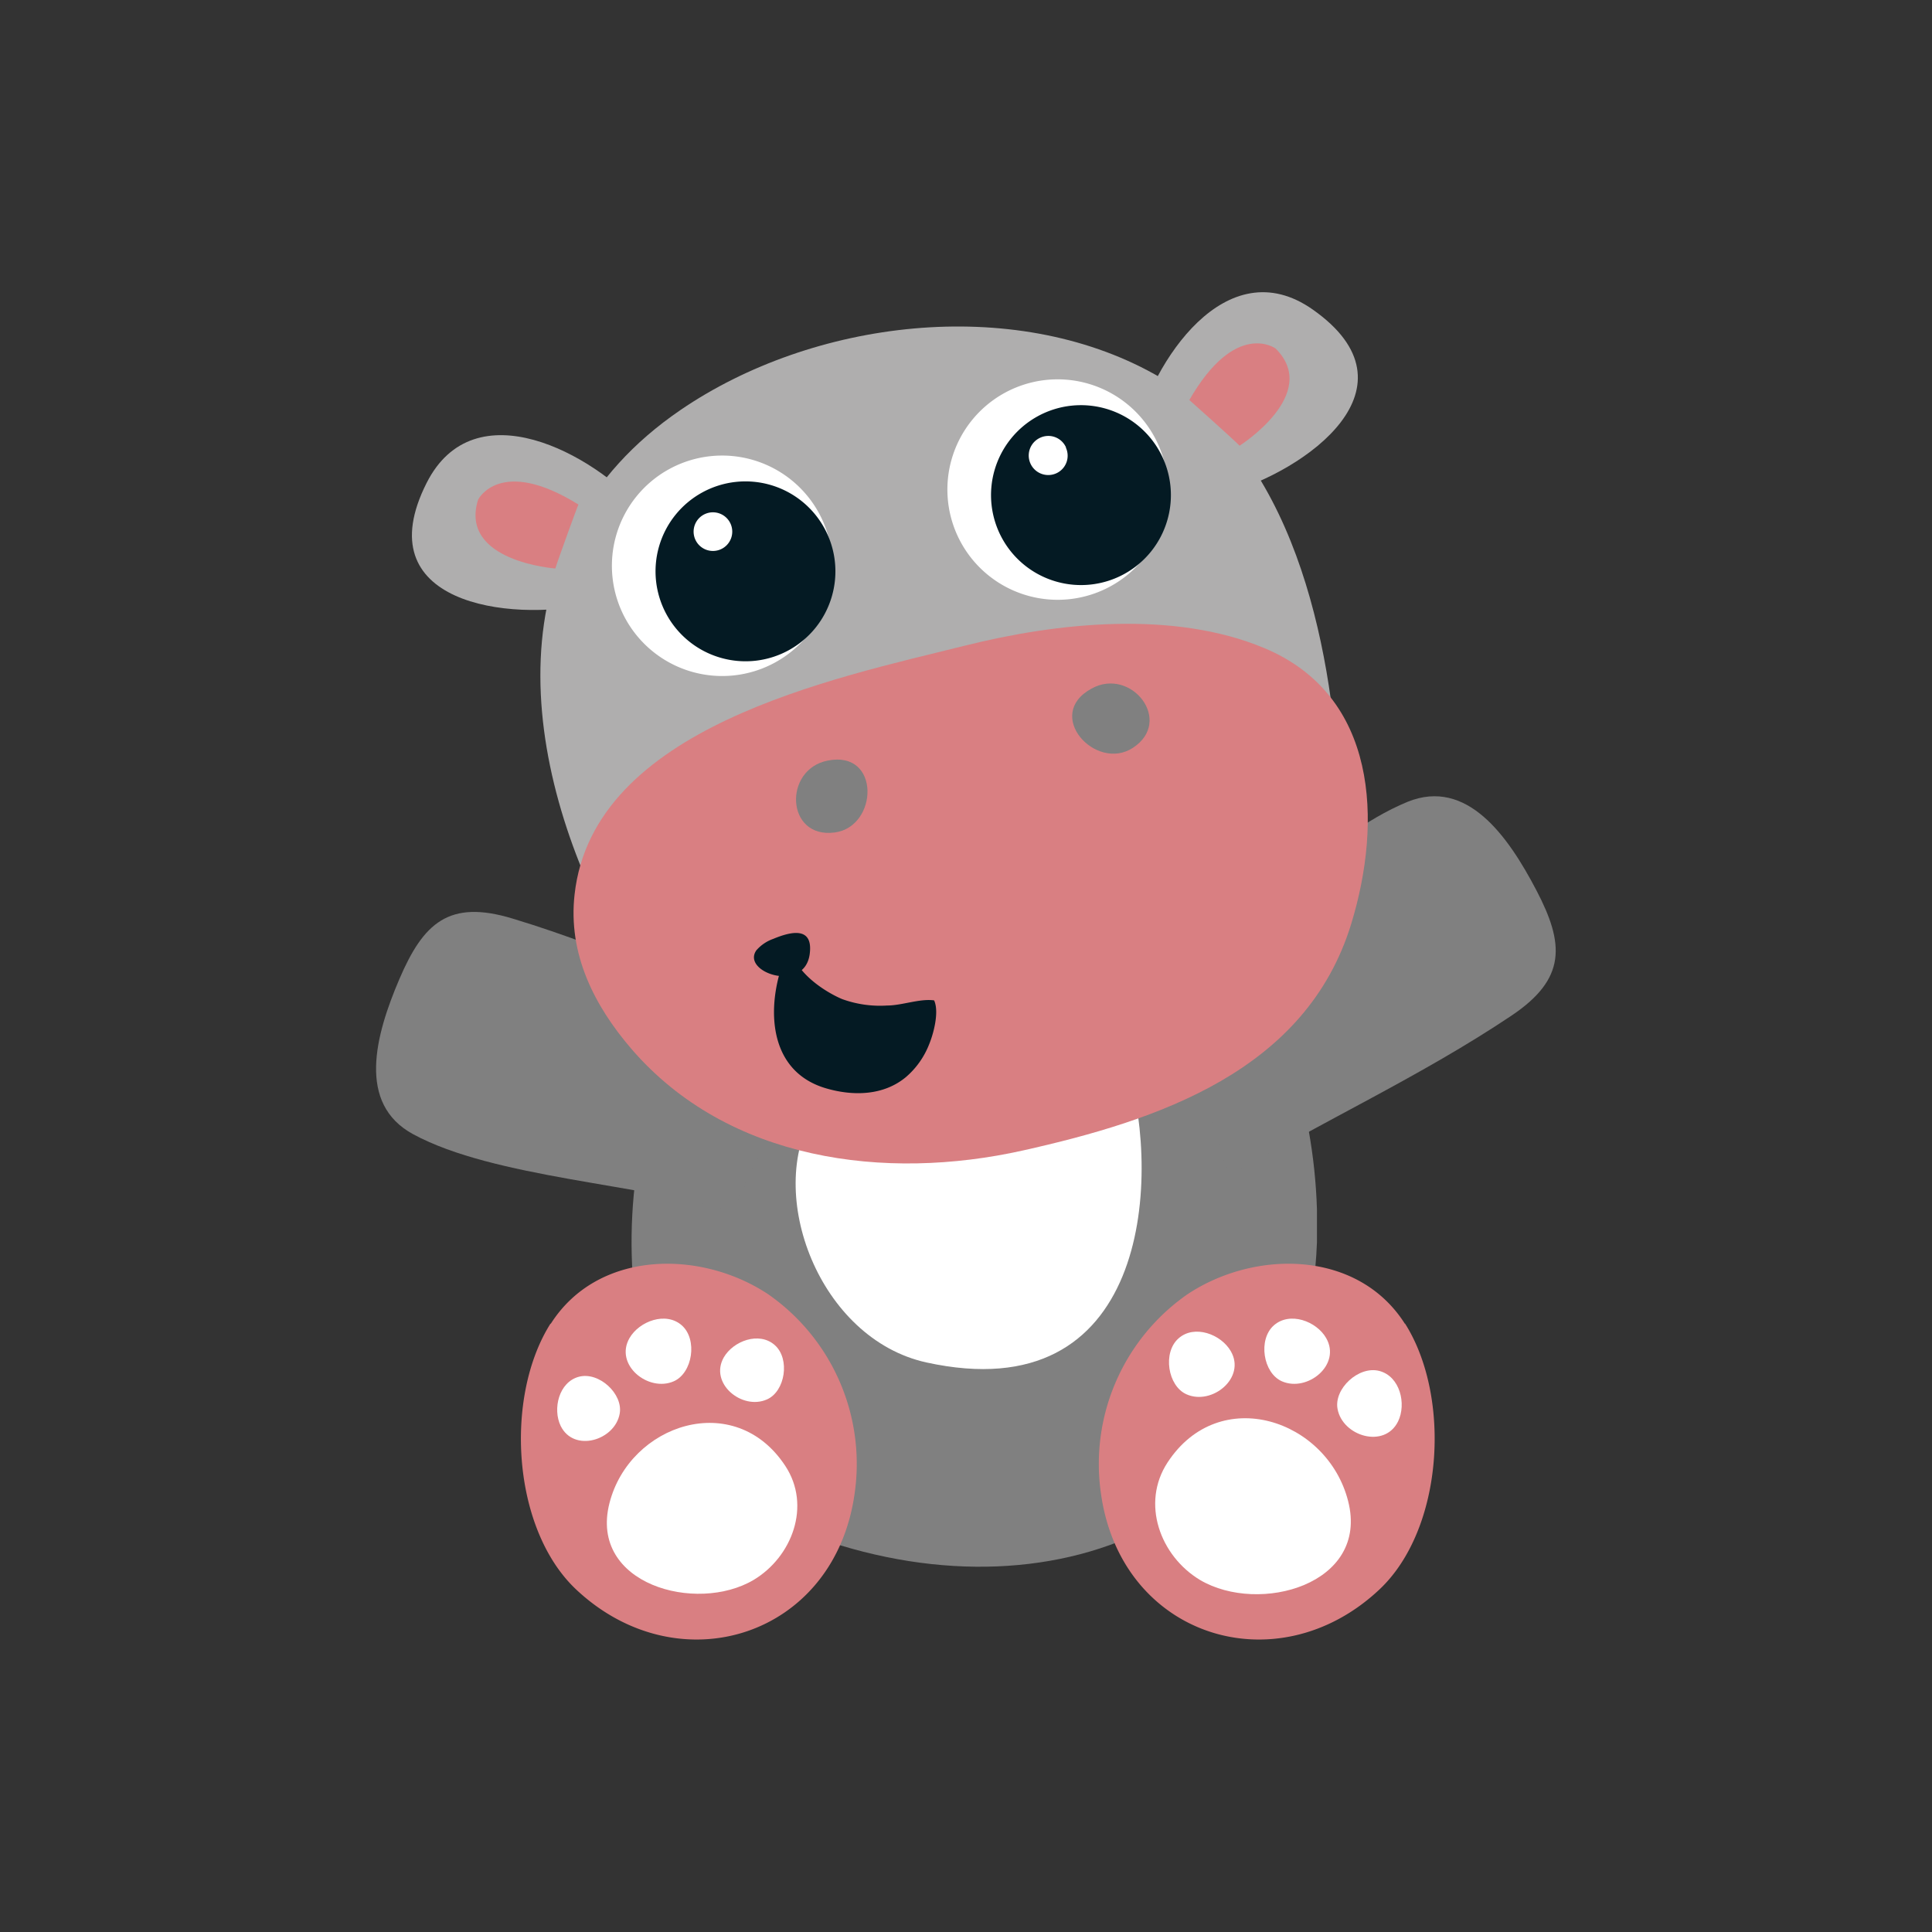<svg id="Layer_1" data-name="Layer 1" xmlns="http://www.w3.org/2000/svg" width="7.06cm" height="7.06cm" viewBox="0 0 200 200"><rect x="0" y="0" width="200" height="200" fill="#333333" stroke="none"/><defs><style>.cls-1{fill:gray;}.cls-2{fill:#d97f82;}.cls-3{fill:#fff;}.cls-4{fill:#afaeae;}.cls-5{fill:#041a23;}</style></defs><title>hipo2-2</title><path class="cls-1" d="M136.33,128.61c0-1.11,0-2.25,0-3.42-.66-21.79-14.58-45.62-37.87-40.09-23.52,5.59-35.07,26.55-32.8,49,1,10.17,8.54,21.41,19,25.11C109.9,168.08,135.28,156.92,136.33,128.61Z"/><path class="cls-1" d="M127.25,121.8c9.66-5.74,19.87-10.4,29.2-16.65,5.72-3.83,5.51-7.42,2.59-13S151.87,80.52,145.72,83C136.89,86.64,129,96.41,121,101.68"/><path class="cls-1" d="M84.46,107.09c-10.56-3.83-20.65-8.76-31.4-12-6.58-2-9.23.45-11.72,6.27s-4.41,12.9,1.44,16.06c8.39,4.54,23.82,5.14,33,8.06"/><path class="cls-2" d="M145.44,137c4.82,7.6,4,21.29-2.64,27.54-10.63,10-26.8,4.92-28.84-10A21.4,21.4,0,0,1,122.9,134c7-4.67,17.68-4.63,22.55,3.06"/><path class="cls-3" d="M120.86,151.4c5.38-8.23,16.56-4.45,18.7,4,2.2,8.63-9.21,11.77-15.33,8.16C120.09,161.07,118.1,155.62,120.86,151.4Z"/><path class="cls-3" d="M122,138.55c-1.66,1.46-1.12,4.93.83,5.79,2.64,1.17,6.18-1.71,4.58-4.47C126.39,138.11,123.64,137.09,122,138.55Z"/><path class="cls-3" d="M131.87,137.2c-1.66,1.46-1.12,4.93.83,5.79,2.64,1.16,6.18-1.71,4.58-4.48C136.28,136.77,133.53,135.74,131.87,137.2Z"/><path class="cls-3" d="M142.79,141.92c-2.13-.56-4.71,1.83-4.33,3.92.51,2.84,4.87,4.16,6.27,1.3C145.61,145.33,144.93,142.48,142.79,141.92Z"/><path class="cls-2" d="M57,137c-4.82,7.6-4,21.29,2.64,27.54,10.63,10,26.8,4.92,28.84-10A21.4,21.4,0,0,0,79.55,134c-7-4.67-17.68-4.63-22.55,3.06"/><path class="cls-3" d="M81.3,151.76c-5.24-8-16.13-4.34-18.21,3.85-2.14,8.4,9,11.46,14.93,7.94C82,161.16,84,155.87,81.3,151.76Z"/><path class="cls-3" d="M80.2,139.24c1.61,1.42,1.09,4.8-.81,5.63-2.58,1.14-6-1.67-4.46-4.36C75.91,138.82,78.58,137.81,80.2,139.24Z"/><path class="cls-3" d="M70.58,137.2c1.65,1.46,1.12,4.93-.83,5.79-2.64,1.16-6.18-1.71-4.58-4.48C66.18,136.77,68.93,135.74,70.58,137.2Z"/><path class="cls-3" d="M59.93,142.52c2.08-.55,4.59,1.78,4.22,3.82-.49,2.77-4.74,4.06-6.11,1.27C57.19,145.85,57.85,143.07,59.93,142.52Z"/><path class="cls-3" d="M84.26,115.18c-5.11,8.4.55,23.42,11.64,25.86,22.81,5,24.35-18.54,20.86-30.58"/><path class="cls-4" d="M63.62,97.13C54,79.31,50.58,56,70.45,42.44c13.7-9.36,34.36-11.9,49.07-3.7,14.41,8,18.29,27.82,19.08,42.4"/><path class="cls-2" d="M65.38,108.6c10,11.59,26.25,13.68,40.5,10.5,14-3.13,29.33-8.22,34-23.47,3.23-10.57,2.75-23.63-9-28.54-9.38-3.93-21.43-2.65-31-.25-13.6,3.39-38.48,8.43-40.4,25.76C58.79,98.73,61.49,104.08,65.38,108.6Z"/><path class="cls-4" d="M126.73,51.13c8.56-2.38,20.57-11.07,9.16-19.09-8.95-6.29-16.64,5.42-18.42,13.07"/><path class="cls-1" d="M85.66,78.74c-4.59.93-4.31,8.09.73,7.44C90.92,85.61,91.2,77.61,85.66,78.74Z"/><path class="cls-1" d="M113,71.28c4.1-2.27,8.53,3.37,4.27,6.14C113.44,79.92,108,74,113,71.28Z"/><path class="cls-5" d="M85.57,112.68c-6.75-1.93-6.2-9.89-3.81-14.67.66,3.09,4.4,5,5.43,5.42a11.49,11.49,0,0,0,4.65.66c1.53,0,3.38-.74,4.86-.53.54,1.18-.05,3.43-.53,4.58a8.57,8.57,0,0,1-2.39,3.36C91.47,113.42,88.35,113.48,85.57,112.68Z"/><path class="cls-5" d="M78.34,98.33a4.15,4.15,0,0,1,1.71-1.14c1.76-.73,4.16-1.36,3.77,1.58-.56,4.13-7.23,1.84-5.48-.45"/><path class="cls-2" d="M128.32,46.14s8.48-5.36,3.72-10.07c0,0-4.13-3-8.92,5.34C123.12,41.41,127.67,45.46,128.32,46.14Z"/><path class="cls-4" d="M61.24,62.51C52.57,64.44,37.88,62.44,44.16,50c4.93-9.77,17.23-3.06,22.41,2.85"/><path class="cls-2" d="M57.49,58.85s-10-.72-8-7.12c0,0,2.25-4.55,10.39.5C59.84,52.23,57.74,58,57.49,58.85Z"/><path class="cls-3" d="M85.7,61.79a11.41,11.41,0,1,0-14.15,7.73A11.4,11.4,0,0,0,85.7,61.79"/><path class="cls-5" d="M86.1,61.78a9.31,9.31,0,1,0-11.54,6.3,9.3,9.3,0,0,0,11.54-6.3"/><path class="cls-3" d="M75.62,54.2a2,2,0,1,0-1,2.66,2,2,0,0,0,1-2.66"/><path class="cls-3" d="M120.43,53.9a11.41,11.41,0,1,0-14.15,7.73,11.4,11.4,0,0,0,14.15-7.73"/><path class="cls-5" d="M120.83,53.89a9.31,9.31,0,1,0-11.54,6.3,9.3,9.3,0,0,0,11.54-6.3"/><path class="cls-3" d="M110.35,46.31a2,2,0,0,0-2.66-1A2,2,0,1,0,109.34,49a2,2,0,0,0,1-2.66"/></svg>